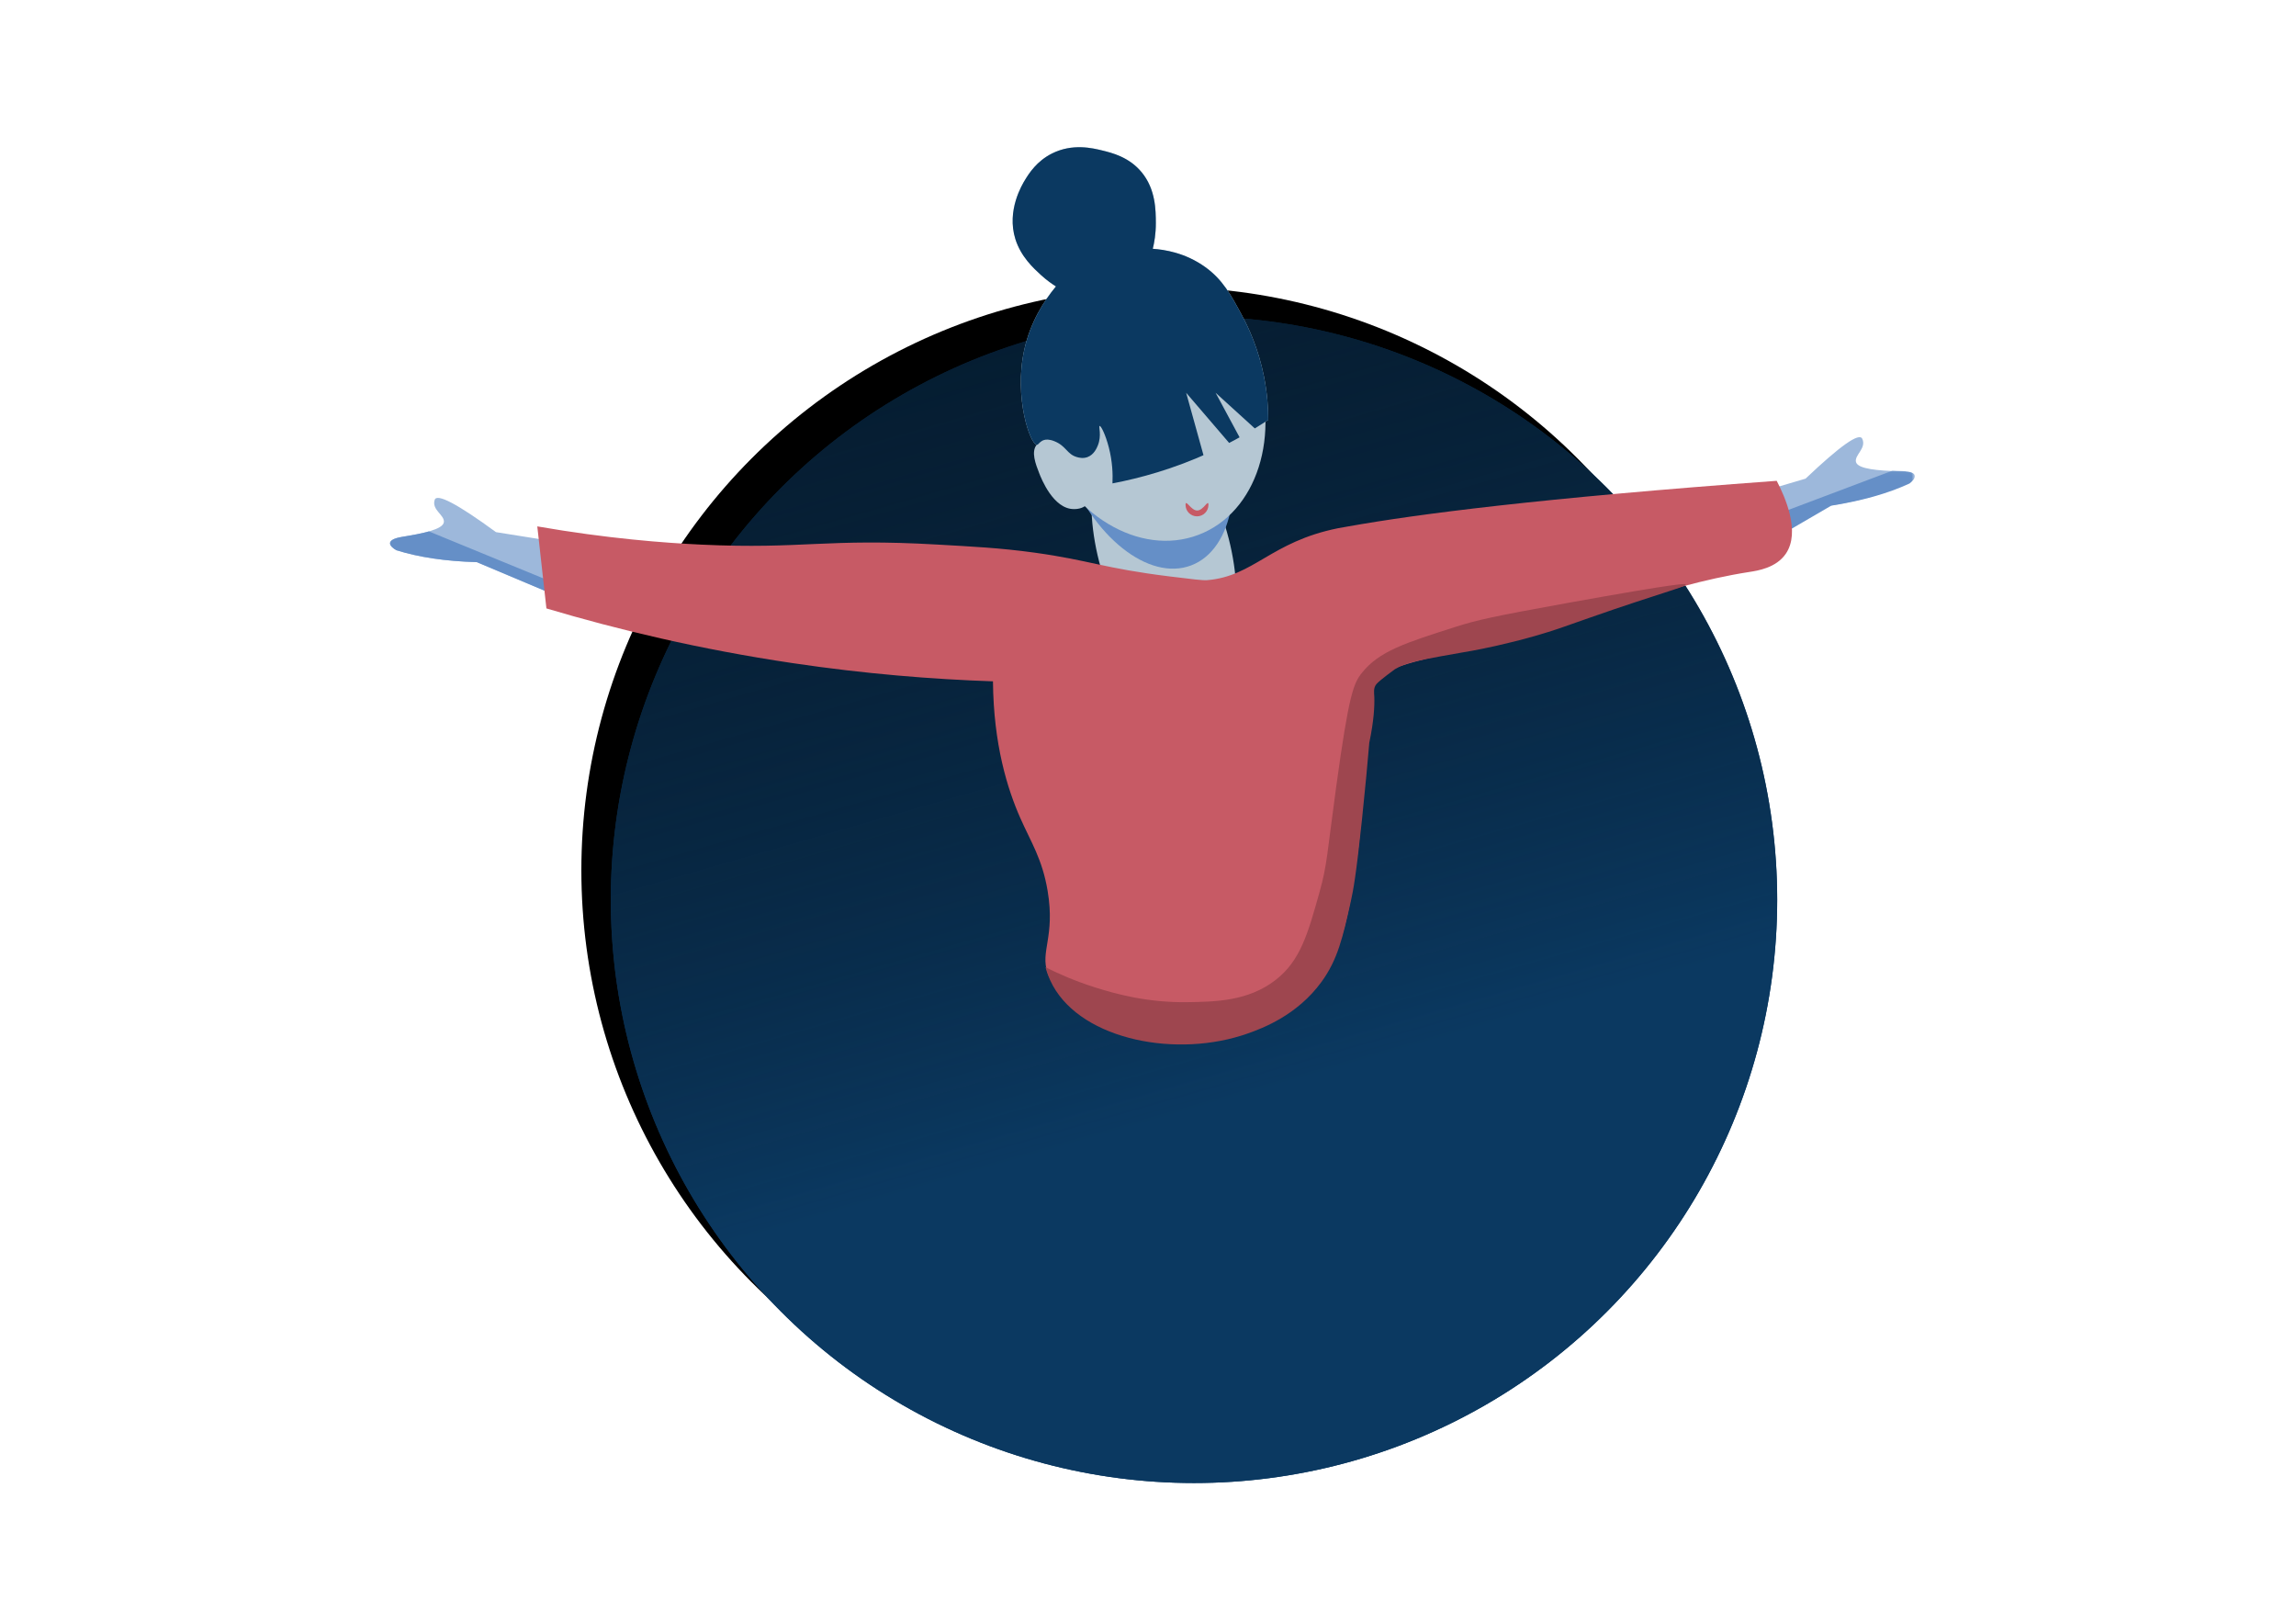 <?xml version="1.0" encoding="UTF-8"?>
<svg width="624px" height="438px" viewBox="0 0 624 438" version="1.1" xmlns="http://www.w3.org/2000/svg" xmlns:xlink="http://www.w3.org/1999/xlink">
    <!-- Generator: Sketch 63.1 (92452) - https://sketch.com -->
    <title>Fb confirmation illustration 1</title>
    <desc>Created with Sketch.</desc>
    <defs>
        <linearGradient x1="43.893%" y1="69.998%" x2="20.954%" y2="-9.924%" id="linearGradient-1">
            <stop stop-color="#0B3961" offset="0%"></stop>
            <stop stop-color="#000000" stop-opacity="0.5" offset="100%"></stop>
        </linearGradient>
        <circle id="path-2" cx="324.5" cy="244.5" r="158.5"></circle>
        <filter x="-21.8%" y="-21.8%" width="138.5%" height="138.5%" filterUnits="objectBoundingBox" id="filter-3">
            <feOffset dx="-8" dy="-8" in="SourceAlpha" result="shadowOffsetOuter1"></feOffset>
            <feGaussianBlur stdDeviation="19" in="shadowOffsetOuter1" result="shadowBlurOuter1"></feGaussianBlur>
            <feColorMatrix values="0 0 0 0 0.659   0 0 0 0 0.753   0 0 0 0 0.812  0 0 0 1 0" type="matrix" in="shadowBlurOuter1"></feColorMatrix>
        </filter>
        <polygon id="path-4" points="0.785 0.068 58.413 0.068 58.413 28.418 0.785 28.418"></polygon>
    </defs>
    <g id="Fb-confirmation-illustration-1" stroke="none" stroke-width="1" fill="none" fill-rule="evenodd">
        <g id="Oval">
            <use fill="black" fill-opacity="1" filter="url(#filter-3)" xlink:href="#path-2"></use>
            <use fill="#0B3961" fill-rule="evenodd" xlink:href="#path-2"></use>
            <use fill="url(#linearGradient-1)" fill-rule="evenodd" xlink:href="#path-2"></use>
        </g>
        <g id="Group-32" transform="translate(106, 40)">
            <path d="M3.435,105.862 C8.763,105.012 14.331,103.878 14.627,101.922 C14.924,99.965 11.249,98.589 12.136,95.832 C12.727,93.994 18.283,96.918 28.802,104.604 L60.74,109.697 L58.069,127.285 L23.583,112.762 C15.111,112.52 7.824,111.44 1.72,109.522 C0.185,108.675 -1.894,106.712 3.435,105.862" id="Fill-1" fill="#9DB8DB"></path>
            <path d="M58.553,124.108 L58.073,127.288 L23.582,112.758 C15.113,112.518 7.823,111.438 1.723,109.518 C0.183,108.678 -1.897,106.708 3.433,105.858 C5.963,105.448 8.533,104.988 10.582,104.408 L58.553,124.108 Z" id="Fill-3" fill="#658FC7"></path>
            <path d="M412.202,91.469 C406.395,94.154 399.306,96.16 390.934,97.487 L358.598,116.313 L353.692,99.214 L384.713,90.066 C394.16,81.094 399.294,77.481 400.116,79.228 C401.348,81.848 397.881,83.684 398.427,85.587 C398.973,87.49 404.639,87.9 410.032,88.059 C415.426,88.219 413.616,90.432 412.202,91.469" id="Fill-5" fill="#9DB8DB"></path>
            <path d="M227.461,104.6 C232.82,123.534 229.491,141.056 220.024,143.736 C210.557,146.416 198.537,133.238 193.177,114.305 C187.817,95.371 191.148,77.849 200.614,75.168 C210.081,72.489 222.101,85.665 227.461,104.6" id="Fill-7" fill="#B5C7D3"></path>
            <path d="M181.957,79.838 C180.136,79.295 177.192,79.158 175.789,80.812 C174.145,82.747 175.469,86.128 176.438,88.603 C176.99,90.013 180.252,98.342 185.853,98.341 C186.363,98.341 188.232,98.34 189.423,97.043 C192.748,93.418 188.773,81.869 181.957,79.838" id="Fill-9" fill="#B5C7D3"></path>
            <path d="M225.421,70.868 C232.692,90.147 229.24,109.302 217.708,113.651 C206.177,118.001 190.934,105.9 183.662,86.621 C176.39,67.343 179.843,48.188 191.374,43.839 C202.905,39.489 218.149,51.59 225.421,70.868" id="Fill-11" fill="#658FC7"></path>
            <path d="M234.815,57.974 C242.415,78.121 235.635,99.332 219.674,105.353 C203.713,111.374 184.613,99.924 177.014,79.778 C169.415,59.633 176.193,38.42 192.155,32.4 C208.116,26.378 227.215,37.828 234.815,57.974" id="Fill-13" fill="#B5C7D3"></path>
            <path d="M180.98,37.836 C177.671,41.826 174.018,47.569 172.374,55.049 C169.485,68.196 174.072,80.926 175.816,80.87 C176.281,80.855 176.519,79.935 177.751,79.571 C178.245,79.424 179.094,79.309 180.573,79.903 C183.815,81.204 183.952,83.454 186.715,84.219 C187.24,84.364 188.345,84.655 189.538,84.219 C191.35,83.557 192.114,81.672 192.36,81.065 C193.48,78.302 192.501,75.848 192.858,75.752 C193.221,75.655 194.464,78.14 195.348,81.563 C196.355,85.461 196.459,88.881 196.344,91.358 C203.765,89.948 212.96,87.455 222.908,82.891 C229.018,80.088 234.272,77.027 238.68,74.092 C238.682,71.041 238.453,66.982 237.518,62.305 C236.005,54.738 233.342,49.039 231.541,45.703 C228.492,40.053 226.299,35.992 221.58,32.587 C216.167,28.681 210.452,27.821 207.302,27.607 C207.713,25.923 208.143,23.523 208.132,20.633 C208.119,17.127 208.098,11.481 204.314,6.854 C200.895,2.673 196.209,1.532 193.522,0.877 C190.92,0.243 185.47,-1.085 179.909,1.707 C175.762,3.789 173.676,7.096 172.604,8.846 C171.835,10.1 167.515,17.148 169.948,24.95 C171.442,29.743 174.88,32.883 176.92,34.745 C178.471,36.161 179.92,37.169 180.98,37.836" id="Fill-15" fill="#B5C7D3"></path>
            <path d="M180.98,37.836 C177.671,41.826 174.018,47.569 172.374,55.049 C169.485,68.196 174.072,80.926 175.816,80.87 C176.281,80.855 176.519,79.935 177.751,79.571 C178.245,79.424 179.094,79.309 180.573,79.903 C183.815,81.204 183.952,83.454 186.715,84.219 C187.24,84.364 188.345,84.655 189.538,84.219 C191.35,83.557 192.114,81.672 192.36,81.065 C193.48,78.302 192.501,75.848 192.858,75.752 C193.221,75.655 194.464,78.14 195.348,81.563 C196.355,85.461 196.459,88.881 196.344,91.358 C203.765,89.948 212.96,87.455 222.908,82.891 C229.018,80.088 234.272,77.027 238.68,74.092 C238.682,71.041 238.453,66.982 237.518,62.305 C236.005,54.738 233.342,49.039 231.541,45.703 C228.492,40.053 226.299,35.992 221.58,32.587 C216.167,28.681 210.452,27.821 207.302,27.607 C207.713,25.923 208.143,23.523 208.132,20.633 C208.119,17.127 208.098,11.481 204.314,6.854 C200.895,2.673 196.209,1.532 193.522,0.877 C190.92,0.243 185.47,-1.085 179.909,1.707 C175.762,3.789 173.676,7.096 172.604,8.846 C171.835,10.1 167.515,17.148 169.948,24.95 C171.442,29.743 174.88,32.883 176.92,34.745 C178.471,36.161 179.92,37.169 180.98,37.836" id="Fill-17" fill="#0B3961"></path>
            <path d="M222.427,97.197 C222.427,98.916 221.034,100.309 219.315,100.309 C217.596,100.309 216.202,98.916 216.202,97.197 C216.202,95.478 217.65,98.731 219.368,98.731 C221.088,98.731 222.427,95.478 222.427,97.197" id="Fill-19" fill="#C75A65"></path>
            <path d="M216.369,66.731 C218.036,72.731 219.703,78.731 221.369,84.731 C223.703,83.398 226.036,82.064 228.369,80.731 C224.369,76.064 220.369,71.398 216.369,66.731" id="Fill-21" fill="#B5C7D3"></path>
            <path d="M224.369,66.731 C226.703,71.064 229.036,75.398 231.369,79.731 C232.703,78.731 234.036,77.731 235.369,76.731 C231.703,73.398 228.036,70.064 224.369,66.731" id="Fill-23" fill="#B5C7D3"></path>
            <g id="Group-27" transform="translate(356, 87.828)">
                <mask id="mask-5" fill="white">
                    <use xlink:href="#path-4"></use>
                </mask>
                <g id="Clip-26"></g>
                <path d="M52.337,0.068 C53.147,0.108 53.967,0.138 54.776,0.158 C60.166,0.318 58.356,2.528 56.946,3.568 C51.136,6.258 44.045,8.258 35.676,9.588 L3.337,28.418 L0.785,19.508 L52.337,0.068 Z" id="Fill-25" fill="#658FC7" mask="url(#mask-5)"></path>
            </g>
            <path d="M40.025,103.042 C40.851,110.472 41.676,117.903 42.503,125.333 C61.82,131.093 84.232,136.458 109.376,140.194 C129.054,143.118 147.339,144.587 163.865,145.147 C164.022,162.35 167.807,174.406 171.296,182.299 C174.191,188.852 177.276,193.427 178.725,202.113 C180.817,214.645 176.628,218.495 178.725,224.405 C184.124,239.613 225.222,251.753 248.076,231.835 C258.786,222.5 260.773,207.589 262.936,192.207 C266.518,166.735 259.491,155.376 267.89,145.147 C270.662,141.772 273.312,140.713 297.612,135.24 C321.841,129.783 344.896,119.238 369.438,115.426 C371.635,115.084 376.705,114.347 379.345,110.472 C383.399,104.525 379.129,95.01 376.869,90.658 C312.209,95.39 278.963,99.742 260.46,103.042 C258.877,103.324 258.084,103.453 257.688,103.532 C239.296,107.226 234.802,116.633 222.025,117.658 C220.891,117.749 217.936,117.385 212.025,116.658 C193.714,114.405 190.245,112.258 175.157,110.175 C165.659,108.864 157.961,108.516 149.004,107.996 C118.259,106.209 112.485,109.3 84.608,107.996 C74.546,107.524 59.103,106.364 40.025,103.042" id="Fill-28" fill="#C75A65"></path>
            <path d="M178.143,222.828 C178.484,224.108 179.075,225.888 180.143,227.828 C188.338,242.7 214.024,247.623 233.143,240.828 C237.082,239.428 246.498,235.943 253.143,226.828 C257.564,220.763 258.941,214.733 261.143,204.828 C261.79,201.915 262.541,198.007 264.143,182.828 C265.057,174.167 265.708,166.95 266.143,161.828 C267.385,155.902 267.592,151.984 267.509,149.389 C267.478,148.412 267.148,146.937 268.143,145.828 C269.128,144.729 273.139,141.829 273.141,141.828 L273.143,141.828 C275.992,140.178 278.476,139.63 285.643,138.328 C290.641,137.42 292.048,137.209 294.143,136.828 C296.616,136.378 303.383,135.044 311.143,132.828 C316.596,131.271 319.469,130.166 326.143,127.828 C345.291,121.119 352.294,119.472 352.143,118.828 C352.081,118.567 350.807,118.304 320.143,123.828 C299.783,127.496 295.358,128.506 289.643,130.328 C275.776,134.749 268.842,136.96 264.143,142.828 C261.879,145.655 260.61,148.524 257.143,173.828 C254.626,192.2 254.715,194.924 252.643,202.328 C249.456,213.719 247.434,221.075 240.643,226.328 C233.19,232.094 224.237,232.221 216.643,232.328 C205.684,232.483 197.018,230.021 191.643,228.328 C185.95,226.535 181.373,224.464 178.143,222.828" id="Fill-30" fill="#9E464F"></path>
        </g>
    </g>
</svg>
